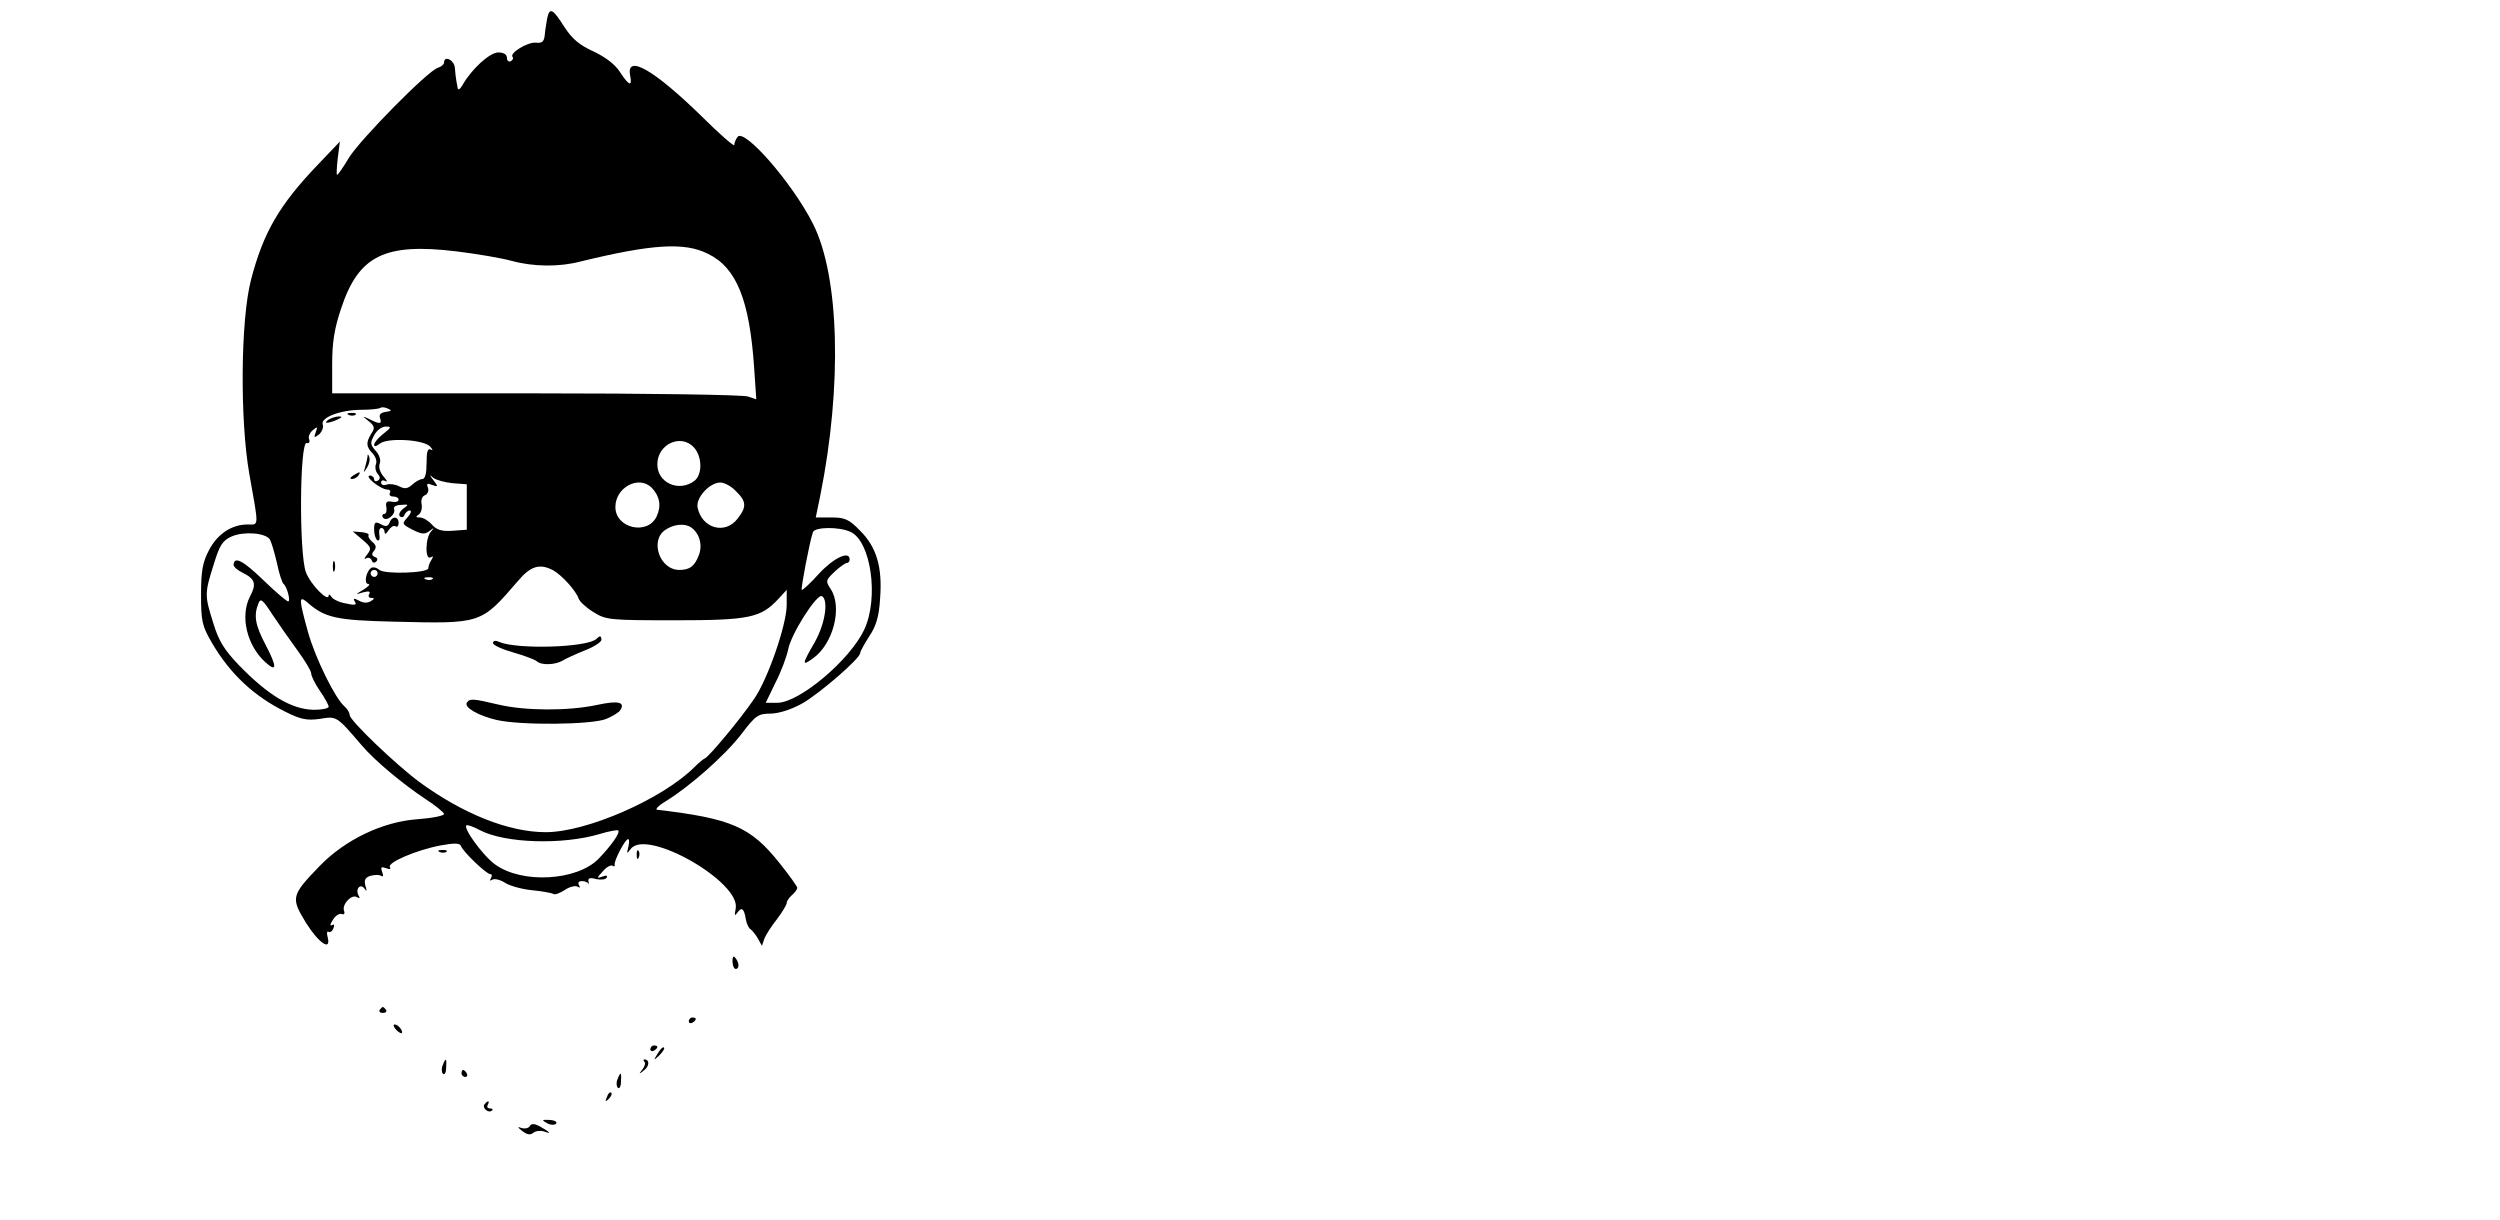 <?xml version="1.0" standalone="no"?>
<!DOCTYPE svg PUBLIC "-//W3C//DTD SVG 20010904//EN"
 "http://www.w3.org/TR/2001/REC-SVG-20010904/DTD/svg10.dtd">
<svg version="1.0" xmlns="http://www.w3.org/2000/svg"
 width="715pt" height="349pt" viewBox="0 0 715 349"
 preserveAspectRatio="xMidYMid meet">

<g transform="translate(0,349) scale(0.1,-0.1)"
fill="#000000" stroke="none">
<path d="M1565 3438 c-2 -13 -6 -34 -7 -48 -2 -20 -8 -24 -26 -22 -23 2 -76
-30 -66 -41 3 -3 1 -8 -5 -12 -6 -3 -11 1 -11 9 0 10 -9 16 -25 16 -24 0 -76
-47 -102 -93 -7 -12 -13 -16 -14 -9 -1 6 -3 17 -4 22 -1 6 -3 21 -4 35 -1 23
-31 38 -31 16 0 -5 -8 -12 -18 -15 -29 -9 -221 -204 -254 -257 -16 -27 -31
-49 -34 -49 -2 0 -1 21 2 48 l6 47 -63 -66 c-110 -115 -156 -194 -191 -329
-30 -114 -32 -402 -5 -555 28 -157 28 -145 -5 -145 -45 0 -86 -27 -110 -73
-18 -34 -23 -58 -23 -127 0 -78 3 -90 32 -140 52 -88 119 -151 210 -196 44
-22 61 -25 98 -20 48 8 47 9 119 -75 38 -45 119 -112 184 -155 28 -18 52 -38
52 -42 0 -5 -34 -12 -76 -15 -100 -7 -207 -59 -279 -133 -82 -85 -84 -91 -40
-163 37 -59 73 -83 62 -41 -3 11 -2 18 3 15 4 -3 11 2 14 11 3 9 2 12 -5 8 -6
-3 -5 3 3 15 7 12 18 19 25 17 7 -3 10 1 7 9 -7 18 22 49 37 39 8 -4 9 -3 5 4
-11 18 4 37 16 21 7 -10 8 -8 3 8 -4 16 -1 23 14 28 12 3 25 4 31 0 6 -4 7 1
3 11 -5 14 -3 16 11 11 10 -4 15 -3 11 3 -8 13 76 49 145 62 38 7 55 7 58 -1
5 -16 73 -81 84 -81 5 0 6 -5 2 -12 -4 -7 -3 -8 4 -4 6 4 22 0 35 -8 13 -9 48
-19 78 -22 30 -3 58 -8 62 -11 4 -3 19 3 33 12 13 9 30 13 36 9 7 -4 8 -3 4 4
-4 7 -1 12 8 12 8 0 16 -3 19 -7 2 -5 2 -2 0 6 -2 9 4 12 21 7 14 -3 28 -2 31
4 4 6 -1 7 -12 3 -17 -6 -17 -5 1 15 10 12 23 19 28 16 4 -3 7 -2 6 3 -3 10
30 73 38 73 4 0 4 -10 1 -22 -5 -21 -5 -21 7 -6 45 60 316 -95 300 -171 -4
-20 -3 -22 5 -11 12 17 19 12 24 -19 2 -12 8 -26 14 -29 5 -4 15 -16 21 -27
l11 -20 7 20 c4 11 20 36 36 56 15 20 28 41 28 47 0 5 7 15 15 22 8 7 15 16
15 21 0 4 -23 36 -51 71 -82 103 -137 127 -349 152 -8 0 3 12 25 25 68 42 168
130 215 191 41 54 48 59 85 59 25 1 59 12 91 30 51 30 164 128 164 143 0 5 12
26 26 48 20 30 28 57 31 108 7 90 -10 147 -57 194 -32 33 -44 38 -82 38 l-45
0 13 63 c63 314 55 627 -21 777 -59 117 -198 276 -216 248 -5 -7 -9 -17 -9
-23 0 -5 -42 31 -92 81 -137 134 -217 180 -206 119 7 -34 -3 -31 -29 9 -14 22
-42 43 -76 59 -40 18 -61 36 -83 70 -33 52 -42 57 -49 25z m460 -674 c82 -40
119 -133 132 -328 l6 -88 -24 8 c-13 5 -286 9 -607 9 l-582 0 0 83 c0 62 6
102 26 161 50 150 124 187 330 162 57 -7 128 -19 157 -27 62 -17 136 -18 197
-2 205 50 298 56 365 22z m-922 -452 c-14 -2 -20 -8 -16 -18 6 -17 -1 -18 -30
-3 -21 10 -22 10 -2 -6 16 -13 18 -19 7 -35 -16 -26 -15 -38 4 -57 8 -9 13
-22 9 -31 -3 -8 -1 -20 5 -27 8 -9 8 -15 0 -20 -5 -3 -10 -1 -10 4 0 6 -6 11
-12 11 -18 -1 31 -40 49 -40 8 0 11 -4 8 -10 -3 -5 1 -10 9 -10 9 0 16 -4 16
-9 0 -6 -9 -8 -19 -6 -15 3 -19 -1 -16 -16 2 -10 -1 -19 -6 -19 -6 0 -7 -5 -4
-10 9 -14 38 9 32 24 -3 6 6 12 20 12 22 2 23 1 6 -11 -10 -8 -14 -17 -9 -22
5 -4 11 -2 13 5 3 6 9 12 15 12 6 0 3 -9 -6 -19 -17 -19 -17 -20 14 -36 26
-13 34 -14 48 -4 14 11 15 11 5 -1 -17 -18 -18 -84 -1 -74 7 5 8 3 2 -7 -5 -8
-9 -18 -9 -24 0 -14 -124 -18 -140 -5 -8 7 -18 9 -23 6 -15 -9 -22 -46 -9 -46
7 -1 1 -7 -13 -16 -25 -15 -25 -15 -1 -8 16 4 21 3 17 -5 -4 -6 -1 -11 6 -11
10 0 9 -3 -1 -9 -9 -6 -22 -6 -34 1 -15 8 -18 7 -12 -3 6 -9 0 -11 -25 -5 -19
3 -38 12 -42 19 -4 6 -8 9 -8 4 0 -21 -51 30 -65 66 -20 53 -18 374 2 370 7
-2 10 3 7 11 -3 7 2 19 11 26 13 11 14 10 8 -6 -6 -17 -5 -17 10 -6 8 8 13 20
10 28 -7 20 51 42 111 42 26 0 50 3 53 5 3 3 12 3 21 -1 14 -6 13 -7 -5 -10z
m-7 -63 c-14 -11 -26 -25 -26 -31 0 -6 6 -5 16 3 22 18 125 12 144 -8 8 -9 9
-13 3 -9 -10 5 -13 -5 -13 -38 0 -29 -4 -46 -12 -46 -6 0 -19 -7 -29 -16 -13
-12 -22 -13 -37 -5 -12 6 -28 8 -36 5 -9 -3 -16 -1 -16 6 0 6 5 8 13 4 6 -4 4
2 -6 13 -10 12 -15 27 -11 37 4 10 -1 25 -11 36 -16 18 -17 23 -5 45 7 14 22
25 33 25 17 0 17 -2 -7 -21z m889 -39 c24 -27 24 -79 0 -96 -44 -32 -105 -5
-105 48 0 58 68 89 105 48z m-690 -102 l40 -3 0 -65 0 -65 -41 -3 c-30 -2 -45
2 -59 18 -10 11 -25 20 -34 20 -12 0 -13 2 -4 8 7 4 11 18 9 29 -3 12 1 24 10
27 7 3 11 12 8 21 -5 12 -2 14 12 8 17 -6 18 -5 4 13 -13 17 -13 18 0 7 8 -6
33 -13 55 -15z m569 -13 c23 -24 28 -52 14 -82 -26 -55 -118 -34 -118 27 0 56
67 92 104 55z m241 -10 c30 -29 31 -45 4 -79 -36 -46 -102 -27 -114 33 -5 28
35 71 65 71 12 0 32 -11 45 -25z m-129 -103 c24 -16 34 -50 23 -79 -12 -32
-26 -43 -56 -43 -56 0 -85 83 -41 114 24 17 56 20 74 8z m456 -13 c59 -26 82
-189 40 -279 -40 -87 -186 -210 -249 -210 l-33 0 28 58 c16 31 32 74 36 94 8
44 82 161 97 153 19 -12 9 -79 -21 -132 -37 -64 -37 -69 -5 -46 58 41 85 146
51 198 -15 23 -15 25 11 50 15 14 31 25 35 25 5 0 8 5 8 10 0 26 -45 5 -87
-40 -25 -28 -48 -49 -50 -47 -3 4 23 140 32 165 5 15 75 16 107 1z m-1660 -22
c4 -7 13 -37 20 -67 6 -30 15 -57 19 -60 10 -8 21 -50 13 -50 -4 0 -36 27 -71
61 -58 56 -83 69 -85 44 0 -6 11 -16 26 -23 36 -18 40 -32 21 -68 -29 -56 -9
-140 44 -188 33 -30 34 -14 1 49 -30 57 -35 84 -21 119 6 16 12 12 39 -30 18
-27 50 -73 72 -103 22 -30 40 -60 40 -67 0 -7 11 -30 25 -50 14 -20 25 -41 25
-45 0 -5 -19 -9 -42 -9 -64 1 -131 41 -216 129 -41 43 -57 69 -72 119 -25 79
-25 85 1 167 17 56 25 69 52 81 35 15 97 10 109 -9z m810 -88 c25 -14 65 -58
73 -81 3 -9 23 -27 43 -39 35 -22 46 -23 232 -23 213 0 246 7 296 61 l24 26 0
-43 c0 -56 -54 -213 -94 -270 -38 -56 -128 -164 -140 -169 -5 -2 -18 -13 -30
-25 -91 -91 -308 -186 -425 -186 -106 0 -236 52 -361 143 -70 52 -200 177
-200 192 0 7 -7 18 -15 25 -26 22 -83 137 -104 212 -26 94 -27 106 -3 86 51
-45 82 -52 250 -56 249 -6 247 -7 353 116 37 44 63 51 101 31z m-502 -9 c0 -5
-4 -10 -10 -10 -5 0 -10 5 -10 10 0 6 5 10 10 10 6 0 10 -4 10 -10z m157 -16
c-3 -3 -12 -4 -19 -1 -8 3 -5 6 6 6 11 1 17 -2 13 -5z m135 -718 c72 -38 237
-43 344 -11 26 8 50 12 52 10 7 -6 -21 -45 -57 -82 -62 -62 -217 -71 -294 -16
-37 26 -99 113 -81 113 5 0 21 -6 36 -14z"/>
<path d="M998 2303 c7 -3 16 -2 19 1 4 3 -2 6 -13 5 -11 0 -14 -3 -6 -6z"/>
<path d="M940 2290 c-18 -12 -2 -12 25 0 13 6 15 9 5 9 -8 0 -22 -4 -30 -9z"/>
<path d="M1051 2183 c-1 -6 -4 -20 -7 -30 -5 -17 -5 -17 6 0 6 10 9 23 6 30
-3 9 -5 9 -5 0z"/>
<path d="M1010 2130 c-9 -6 -10 -10 -3 -10 6 0 15 5 18 10 8 12 4 12 -15 0z"/>
<path d="M1114 1995 c-5 -11 -11 -12 -25 -4 -16 8 -19 6 -19 -15 0 -14 4 -27
9 -31 6 -3 8 4 6 15 -2 11 0 20 6 20 5 0 9 -6 9 -12 0 -7 5 -5 11 5 6 9 14 15
20 12 5 -4 9 1 9 9 0 20 -19 21 -26 1z"/>
<path d="M1037 1946 c25 -21 26 -25 13 -42 -8 -10 -10 -15 -3 -11 6 4 13 1 16
-5 2 -8 8 -9 13 -4 5 5 4 11 -4 13 -9 4 -10 9 -2 18 7 9 6 16 -5 25 -8 7 -13
15 -11 19 3 4 -7 8 -20 9 l-25 2 28 -24z"/>
<path d="M952 1870 c0 -14 2 -19 5 -12 2 6 2 18 0 25 -3 6 -5 1 -5 -13z"/>
<path d="M1706 1663 c-25 -25 -227 -31 -278 -9 -11 5 -18 4 -18 -3 0 -6 26
-18 58 -27 31 -9 61 -20 67 -25 12 -12 51 -11 73 1 9 6 38 19 65 30 26 10 47
24 47 30 0 12 -4 13 -14 3z"/>
<path d="M1335 1480 c-8 -13 33 -37 85 -49 68 -16 274 -14 314 3 19 8 37 19
40 25 15 23 -6 28 -66 15 -83 -18 -208 -17 -283 1 -72 17 -82 18 -90 5z"/>
<path d="M1258 1053 c7 -3 16 -2 19 1 4 3 -2 6 -13 5 -11 0 -14 -3 -6 -6z"/>
<path d="M1821 1044 c0 -11 3 -14 6 -6 3 7 2 16 -1 19 -3 4 -6 -2 -5 -13z"/>
<path d="M2095 738 c1 -13 6 -21 11 -19 10 3 7 21 -5 34 -4 4 -7 -3 -6 -15z"/>
<path d="M1086 602 c-3 -5 1 -9 9 -9 8 0 12 4 9 9 -3 4 -7 8 -9 8 -2 0 -6 -4
-9 -8z"/>
<path d="M1970 569 c0 -5 5 -7 10 -4 6 3 10 8 10 11 0 2 -4 4 -10 4 -5 0 -10
-5 -10 -11z"/>
<path d="M1132 546 c7 -8 15 -12 17 -11 5 6 -10 25 -20 25 -5 0 -4 -6 3 -14z"/>
<path d="M1860 489 c0 -5 5 -7 10 -4 6 3 10 8 10 11 0 2 -4 4 -10 4 -5 0 -10
-5 -10 -11z"/>
<path d="M1881 477 c-13 -21 -12 -21 5 -5 10 10 16 20 13 22 -3 3 -11 -5 -18
-17z"/>
<path d="M1266 443 c-4 -9 -3 -20 1 -24 4 -4 9 3 9 17 2 28 -1 31 -10 7z"/>
<path d="M1843 453 c4 -3 1 -13 -6 -22 -11 -14 -10 -14 5 -2 16 12 16 31 1 31
-4 0 -3 -3 0 -7z"/>
<path d="M1320 420 c0 -5 5 -10 11 -10 5 0 7 5 4 10 -3 6 -8 10 -11 10 -2 0
-4 -4 -4 -10z"/>
<path d="M1766 403 c-4 -9 -3 -20 1 -24 4 -4 9 3 9 17 2 28 -1 31 -10 7z"/>
<path d="M1736 353 c-6 -14 -5 -15 5 -6 7 7 10 15 7 18 -3 3 -9 -2 -12 -12z"/>
<path d="M1385 331 c-6 -11 13 -26 22 -17 4 3 1 6 -6 6 -7 0 -9 5 -6 10 3 6 4
10 1 10 -3 0 -7 -4 -11 -9z"/>
<path d="M1564 278 c10 -6 22 -6 26 -2 5 5 -3 10 -18 11 -22 1 -24 0 -8 -9z"/>
<path d="M1515 269 c-4 -6 -14 -8 -24 -5 -12 5 -11 2 3 -9 13 -10 23 -12 31
-5 7 6 21 7 31 4 24 -9 16 -1 -13 15 -15 8 -24 8 -28 0z"/>
</g>
</svg>

